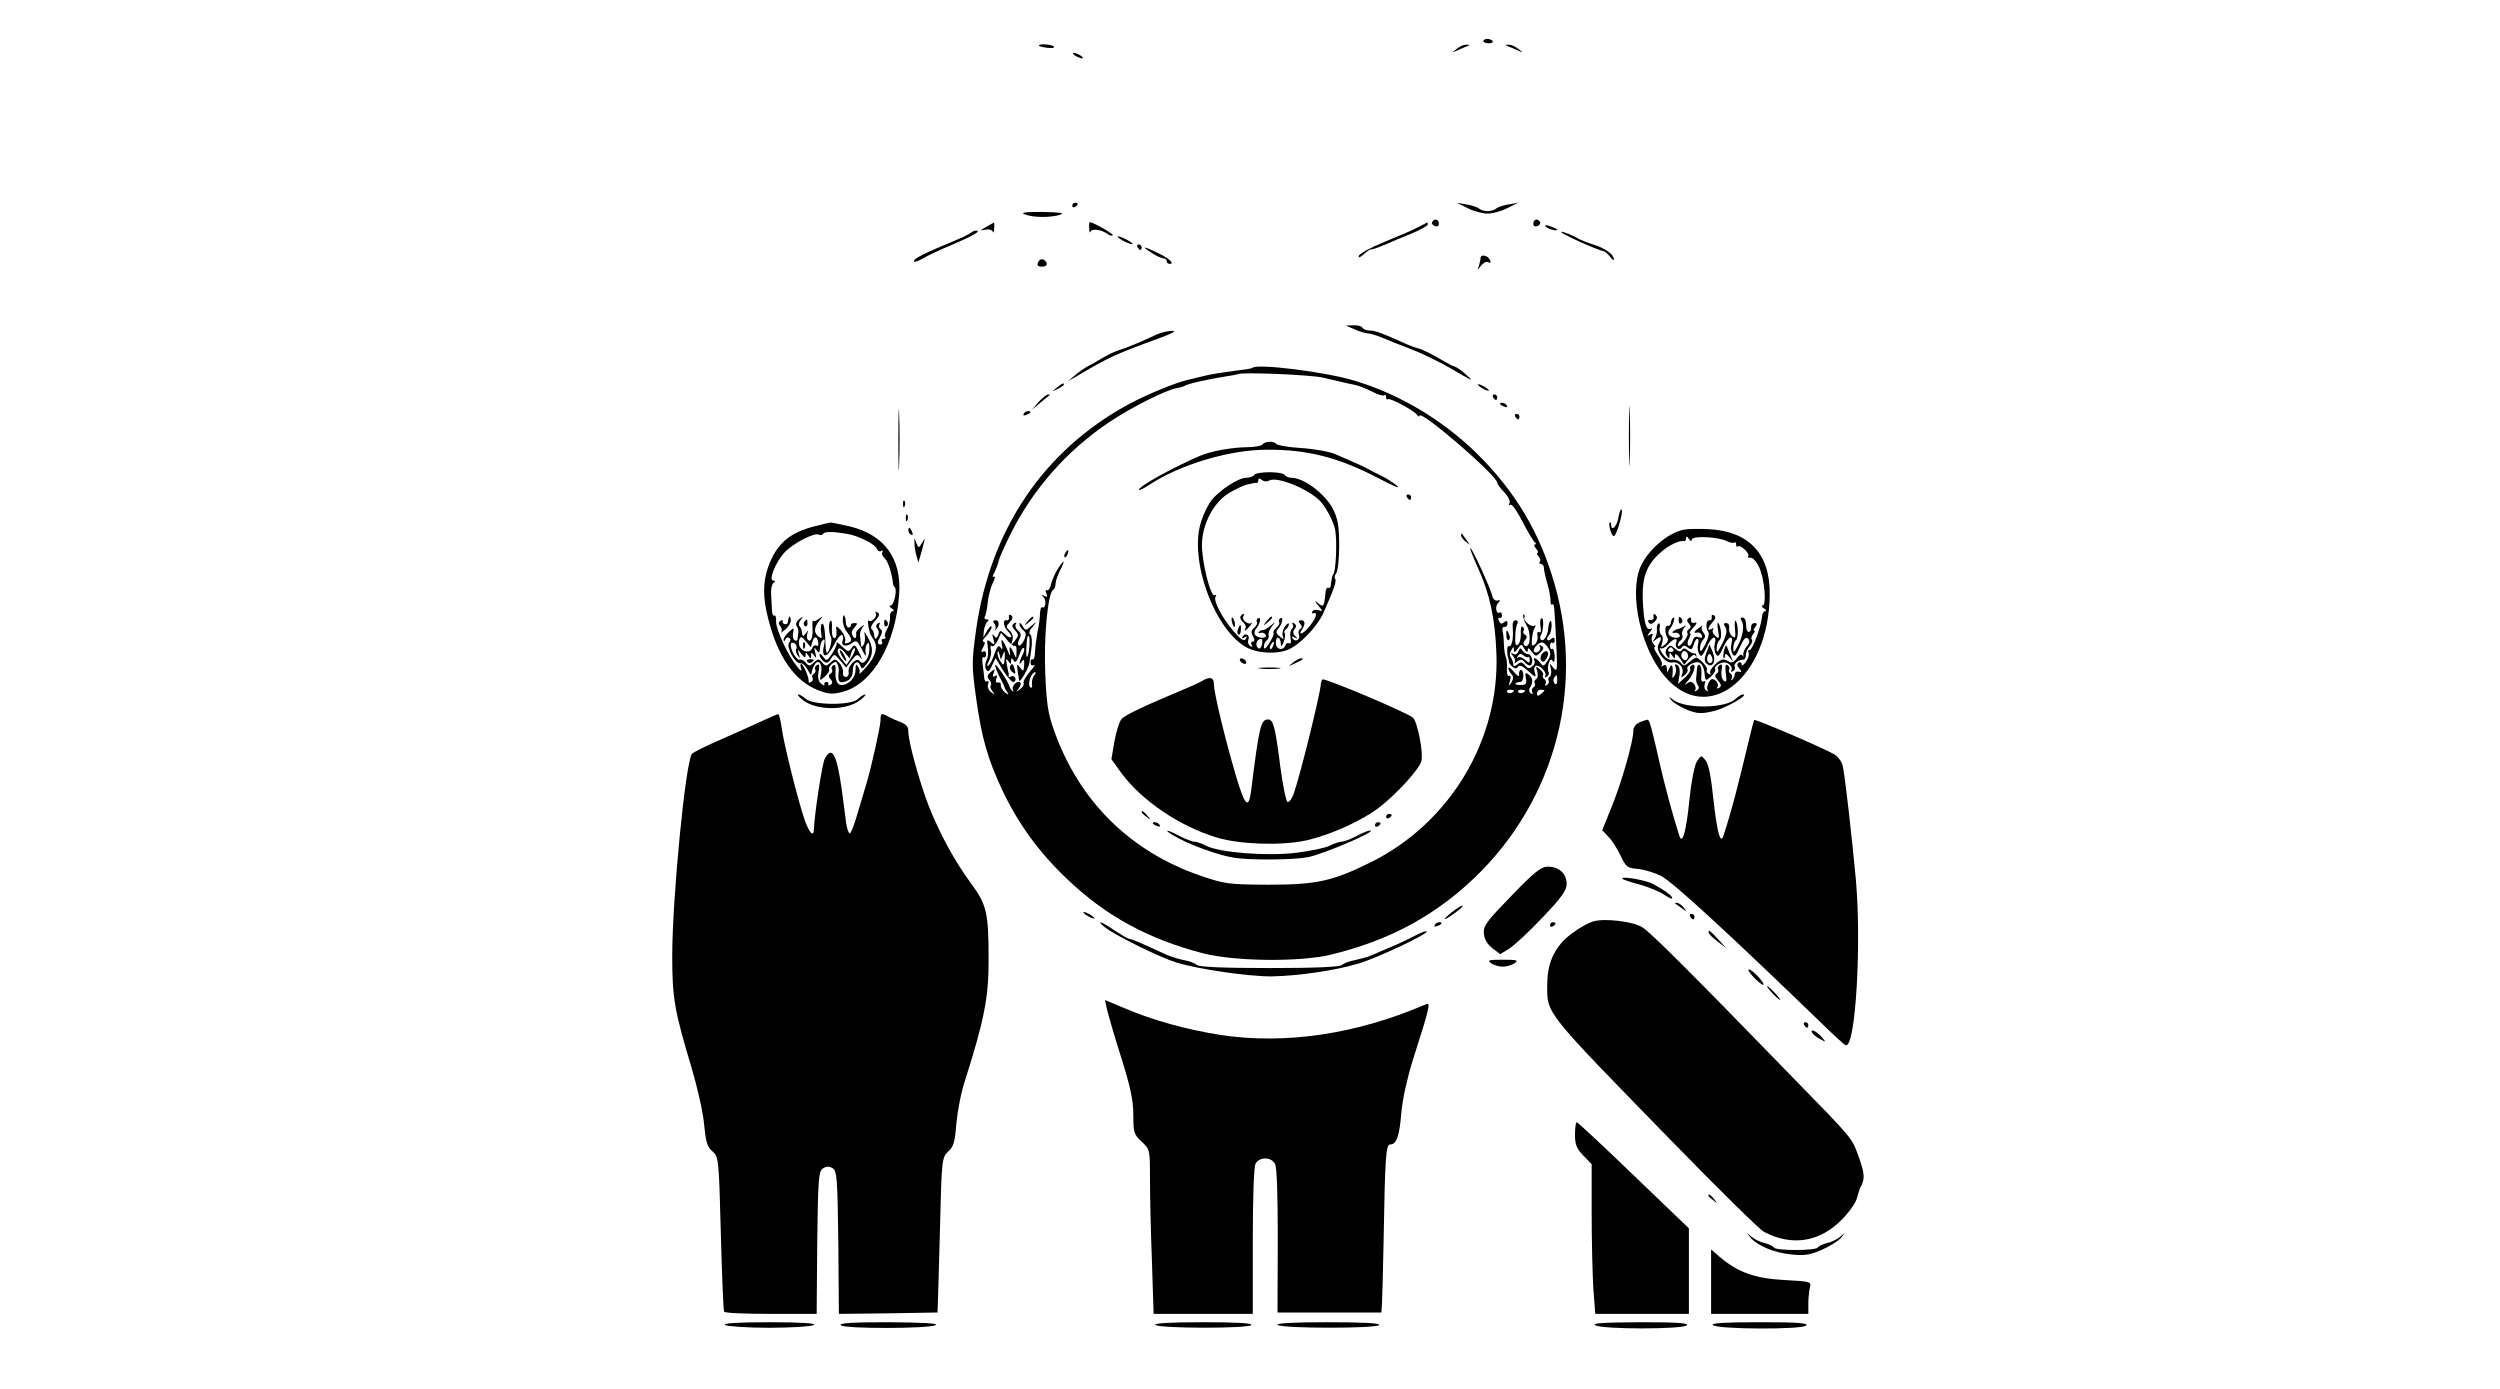 <?xml version="1.0" standalone="no"?>
<!DOCTYPE svg PUBLIC "-//W3C//DTD SVG 20010904//EN"
 "http://www.w3.org/TR/2001/REC-SVG-20010904/DTD/svg10.dtd">
<svg version="1.0" xmlns="http://www.w3.org/2000/svg"
 width="900pt" height="500pt" viewBox="0 0 900 500"
 preserveAspectRatio="xMidYMid meet">

<g transform="translate(0,500) scale(0.1,-0.1)"
fill="#000000" stroke="none">
<path d="M5340 4852 c0 -4 9 -8 19 -8 11 0 17 4 15 8 -3 4 -12 8 -20 8 -8 0
-14 -4 -14 -8z"/>
<path d="M3740 4836 c0 -2 13 -6 29 -8 17 -2 28 -1 25 4 -5 8 -54 12 -54 4z"/>
<path d="M5244 4824 c-19 -15 -19 -15 1 -6 11 5 27 12 35 15 13 5 13 6 -1 6
-8 1 -24 -6 -35 -15z"/>
<path d="M5430 4833 c8 -3 24 -10 35 -15 20 -9 20 -9 1 6 -11 9 -27 16 -35 15
-14 0 -14 -1 -1 -6z"/>
<path d="M3870 4800 c8 -5 20 -10 25 -10 6 0 3 5 -5 10 -8 5 -19 10 -25 10 -5
0 -3 -5 5 -10z"/>
<path d="M3860 4259 c0 -5 5 -7 10 -4 6 3 10 8 10 11 0 2 -4 4 -10 4 -5 0 -10
-5 -10 -11z"/>
<path d="M5285 4250 c22 -11 54 -19 70 -19 17 0 48 8 70 19 l40 20 -35 -6
c-19 -3 -39 -10 -44 -15 -6 -5 -19 -9 -31 -9 -12 0 -25 4 -30 9 -6 5 -26 12
-45 15 l-35 6 40 -20z"/>
<path d="M3690 4228 c30 -12 98 -12 129 0 15 5 -6 8 -66 9 -65 0 -81 -2 -63
-9z"/>
<path d="M5156 4201 c-3 -5 1 -11 9 -15 9 -3 15 0 15 9 0 16 -16 20 -24 6z"/>
<path d="M5520 4195 c0 -9 6 -12 15 -9 8 4 12 10 9 15 -8 14 -24 10 -24 -6z"/>
<path d="M3550 4183 c-23 -13 -23 -14 -3 -10 12 3 24 0 27 -7 2 -6 5 -1 5 12
1 12 0 22 -1 21 -2 -1 -14 -8 -28 -16z"/>
<path d="M3921 4178 c0 -13 3 -18 5 -12 5 13 41 7 62 -9 7 -5 15 -7 18 -4 5 4
-70 47 -83 47 -2 0 -3 -10 -2 -22z"/>
<path d="M5105 4182 c-16 -9 -70 -32 -119 -52 -50 -20 -92 -43 -94 -51 -3 -9
3 -7 18 6 12 11 24 19 26 17 2 -1 23 6 47 16 23 10 68 29 100 42 31 13 57 27
57 32 0 4 -1 8 -2 7 -2 -1 -16 -8 -33 -17z"/>
<path d="M5570 4180 c8 -5 22 -9 30 -9 10 0 8 3 -5 9 -27 12 -43 12 -25 0z"/>
<path d="M3495 4162 c-6 -5 -30 -17 -55 -27 -108 -45 -150 -65 -150 -75 0 -5
15 -1 33 10 17 10 66 33 107 50 73 31 105 50 84 50 -6 0 -14 -4 -19 -8z"/>
<path d="M5620 4165 c0 -7 134 -67 153 -69 5 -1 15 -10 23 -20 8 -11 14 -15
14 -9 0 17 -32 40 -75 53 -22 7 -44 16 -50 19 -18 12 -65 31 -65 26z"/>
<path d="M4040 4135 c14 -8 30 -14 35 -14 6 0 -1 6 -15 14 -14 8 -29 14 -35
14 -5 0 1 -6 15 -14z"/>
<path d="M4095 4110 c3 -5 8 -10 11 -10 2 0 4 5 4 10 0 6 -5 10 -11 10 -5 0
-7 -4 -4 -10z"/>
<path d="M4145 4090 c17 -11 36 -20 43 -20 6 0 12 -4 12 -10 0 -5 5 -10 11
-10 19 0 -2 20 -44 40 -52 25 -60 25 -22 0z"/>
<path d="M5330 4071 c0 -5 -3 -18 -6 -28 -6 -17 -6 -17 8 1 8 10 20 16 26 12
8 -5 10 -2 6 8 -7 17 -34 22 -34 7z"/>
<path d="M3737 4055 c-5 -10 0 -15 14 -15 12 0 19 5 17 12 -6 18 -25 20 -31 3z"/>
<path d="M4875 3815 c17 -8 38 -14 47 -15 10 0 32 -7 50 -14 18 -8 65 -27 103
-41 39 -15 102 -45 140 -67 91 -53 96 -55 60 -24 -16 14 -33 25 -37 26 -4 0
-29 13 -56 29 -27 16 -60 32 -73 36 -13 3 -37 12 -54 20 -79 36 -105 45 -123
45 -12 0 -24 5 -27 10 -3 6 -18 10 -33 9 l-27 -1 30 -13z"/>
<path d="M4160 3794 c-19 -9 -48 -22 -65 -29 -16 -7 -46 -19 -65 -25 -19 -6
-48 -20 -65 -31 -16 -10 -39 -23 -50 -28 -11 -6 -31 -20 -45 -32 l-25 -21 25
14 c123 73 143 82 310 143 41 15 56 24 40 24 -14 0 -41 -6 -60 -15z"/>
<path d="M4509 3676 c-2 -3 -31 -7 -64 -11 -33 -4 -78 -11 -100 -16 -22 -5
-50 -12 -63 -15 -45 -9 -158 -56 -222 -91 -304 -166 -495 -450 -546 -810 -16
-116 -16 -130 0 -246 20 -143 41 -218 95 -333 57 -120 131 -222 232 -318 139
-133 291 -216 490 -268 113 -29 347 -32 459 -5 182 44 327 115 459 224 319
265 456 678 357 1075 -48 189 -132 343 -268 484 -125 130 -290 232 -460 283
-102 32 -353 63 -369 47z m256 -36 c74 -17 88 -21 114 -26 13 -3 40 -13 61
-24 21 -11 40 -16 44 -13 3 4 6 0 6 -7 0 -7 3 -11 6 -7 7 6 95 -41 106 -57 4
-6 8 -7 8 -3 0 26 280 -215 280 -241 0 -4 11 -20 26 -35 14 -15 22 -32 18 -39
-4 -6 -3 -8 3 -5 6 4 25 -24 44 -61 19 -37 39 -70 44 -74 6 -4 6 -8 1 -8 -5 0
-3 -7 4 -15 7 -8 9 -15 5 -15 -4 0 -2 -6 4 -13 6 -8 8 -17 4 -20 -3 -4 -2 -7
4 -7 5 0 10 -6 11 -12 0 -12 3 -25 18 -80 3 -13 6 -31 6 -41 -1 -9 2 -16 6
-13 7 4 8 0 15 -153 4 -85 3 -92 -11 -75 -14 18 -14 18 -9 -3 3 -13 1 -26 -4
-29 -5 -3 -7 -9 -4 -14 3 -5 0 -12 -6 -16 -7 -4 -9 -3 -5 4 3 6 2 13 -4 17 -6
4 -8 10 -5 15 3 4 -3 14 -12 21 -14 12 -15 11 -9 -8 4 -12 2 -24 -4 -28 -6 -3
-8 -10 -5 -15 3 -5 1 -11 -5 -15 -6 -4 -7 -11 -4 -17 4 -7 2 -8 -5 -4 -6 4 -8
13 -4 19 13 20 12 36 -3 48 -13 10 -14 8 -11 -12 4 -21 1 -25 -19 -25 -13 0
-21 2 -18 6 3 3 11 5 17 5 6 0 11 10 11 23 0 12 -4 21 -9 20 -6 -2 -8 -10 -6
-18 1 -8 -6 -3 -18 10 -11 14 -20 20 -21 15 0 -6 5 -16 11 -22 8 -8 8 -16 0
-30 -11 -16 -11 -15 -5 6 4 14 2 21 -3 18 -6 -4 -9 7 -8 26 1 18 -1 36 -4 42
-3 5 -6 25 -7 45 0 19 -3 42 -5 50 -2 8 1 14 7 13 6 -1 11 5 11 12 0 10 -4 12
-12 5 -9 -8 -14 -6 -19 5 -3 9 -2 14 2 11 5 -3 9 1 9 9 0 8 -4 12 -8 10 -13
-8 -18 22 -6 34 9 10 9 12 -2 9 -8 -2 -17 6 -19 17 -5 25 -74 176 -79 172 -2
-2 11 -35 28 -72 42 -93 61 -180 66 -305 13 -313 -167 -613 -452 -754 -137
-68 -194 -81 -370 -81 -143 1 -154 2 -245 33 -254 88 -438 271 -527 527 -20
55 -26 97 -30 199 -6 129 9 290 28 302 5 3 9 13 9 22 0 9 7 30 15 46 21 40 18
46 -5 11 -11 -16 -22 -42 -26 -57 -3 -16 -10 -26 -15 -23 -5 4 -6 -2 -2 -11 5
-13 3 -15 -8 -9 -11 6 -11 5 -2 -5 11 -12 7 -44 -6 -36 -3 2 -6 -8 -7 -22 0
-15 -4 -45 -9 -67 -4 -22 -8 -54 -9 -72 0 -17 -4 -29 -8 -27 -5 3 -8 -2 -8
-11 0 -10 5 -13 13 -9 6 5 0 -7 -16 -25 -15 -18 -25 -36 -22 -41 3 -4 -3 -14
-13 -21 -15 -12 -16 -12 -5 2 7 9 10 19 6 22 -10 10 -34 -14 -26 -27 3 -6 2
-7 -3 -3 -5 5 -9 12 -10 15 -1 13 -47 83 -51 78 -2 -2 4 -19 13 -38 10 -18 18
-35 19 -38 0 -3 4 -12 10 -20 8 -13 6 -13 -8 -2 -9 8 -15 19 -14 25 1 7 -3 11
-10 10 -8 -2 -10 4 -6 14 4 11 3 14 -5 9 -8 -5 -10 -1 -5 11 6 16 5 16 -10 4
-13 -11 -15 -17 -6 -28 7 -7 9 -16 6 -20 -4 -3 -1 -13 6 -22 10 -14 10 -14 -5
-3 -10 8 -14 20 -11 29 4 9 2 14 -3 10 -6 -3 -11 4 -11 16 -1 12 -4 34 -6 49
-2 15 0 25 4 22 5 -3 9 2 9 11 0 9 -5 13 -11 9 -8 -4 -8 0 0 15 8 14 8 21 1
21 -5 0 -1 9 10 20 11 11 20 26 20 33 -1 6 -7 1 -16 -13 l-14 -25 2 25 c2 14
8 28 13 32 6 5 5 8 -3 8 -7 0 -10 5 -6 12 4 6 8 29 10 50 2 21 10 52 18 69 8
16 10 26 4 23 -6 -4 -5 3 2 15 6 12 13 31 15 41 2 10 22 56 45 101 79 158 201
297 353 399 77 52 206 117 245 123 9 1 22 5 27 8 12 8 96 26 149 34 22 3 41 7
43 8 8 8 265 -2 308 -13z m-1042 -1072 c-6 -7 -9 -21 -8 -31 2 -9 0 -15 -5
-12 -13 8 1 55 17 55 3 0 1 -6 -4 -12z m1883 -18 c0 -12 -4 -16 -9 -11 -5 5
-6 14 -3 20 10 15 12 14 12 -9z m-156 -36 c0 -8 -19 -13 -24 -6 -3 5 1 9 9 9
8 0 15 -2 15 -3z m40 0 c0 -8 -19 -13 -24 -6 -3 5 1 9 9 9 8 0 15 -2 15 -3z
m70 1 c0 -2 -6 -8 -13 -14 -10 -8 -14 -7 -14 2 0 8 6 14 14 14 7 0 13 -1 13
-2z"/>
<path d="M4545 3400 c-3 -5 -30 -10 -58 -10 -56 -1 -127 -14 -167 -31 -102
-44 -220 -110 -220 -122 0 -4 17 4 38 18 109 72 288 126 422 126 148 1 261
-28 409 -106 47 -25 75 -36 61 -24 -14 11 -38 27 -55 35 -16 8 -37 18 -45 23
-14 8 -39 20 -123 56 -20 9 -75 19 -122 22 -47 3 -88 10 -91 15 -7 11 -41 10
-49 -2z"/>
<path d="M4515 3290 c-3 -5 -16 -10 -29 -10 -28 0 -96 -45 -125 -81 -11 -15
-28 -48 -36 -74 -48 -139 50 -402 169 -459 38 -18 102 -21 140 -6 43 16 107
82 131 135 38 86 48 115 41 122 -3 3 -1 12 4 19 6 6 11 51 11 98 0 69 -4 96
-21 131 -27 55 -105 115 -151 115 -10 0 -21 5 -24 10 -3 6 -28 10 -55 10 -27
0 -52 -4 -55 -10z m54 -20 c29 17 151 -34 189 -80 21 -26 45 -74 49 -100 7
-44 2 -146 -7 -157 -4 -4 -7 -22 -9 -39 0 -8 -5 -13 -9 -10 -4 2 -9 -4 -10
-15 -5 -56 -7 -58 -32 -36 -8 6 -6 1 5 -12 17 -21 18 -24 3 -18 -10 3 -20 2
-23 -4 -4 -5 -3 -8 2 -7 17 6 13 -13 -9 -42 -21 -29 -48 -43 -31 -17 13 20 12
34 -3 34 -10 0 -11 -4 -3 -13 7 -8 7 -14 0 -18 -6 -4 -8 -13 -5 -20 7 -18 -12
-30 -22 -15 -5 8 -3 9 7 4 11 -6 12 -5 2 5 -9 9 -9 17 -2 26 7 8 6 14 -2 20
-7 4 -9 3 -5 -4 3 -6 2 -13 -3 -16 -5 -4 -8 -18 -5 -32 3 -15 1 -23 -5 -20 -5
3 -11 1 -13 -6 -8 -23 -35 -17 -35 8 0 26 17 23 18 -4 0 -12 3 -10 10 6 5 13
7 28 4 32 -3 5 -1 11 5 15 5 3 10 11 10 18 0 6 -6 2 -14 -8 -8 -11 -11 -26 -8
-35 5 -13 3 -13 -11 -1 -14 11 -15 17 -5 28 15 18 20 45 7 37 -5 -3 -7 -9 -4
-14 3 -4 -2 -13 -10 -20 -8 -7 -13 -15 -10 -19 2 -4 -5 -20 -16 -37 -13 -20
-19 -24 -19 -12 0 9 5 20 11 23 5 4 8 12 6 18 -2 7 3 21 12 32 15 19 15 19 -4
3 -11 -9 -24 -17 -28 -16 -5 0 -12 -3 -15 -7 -4 -4 -1 -5 7 -3 7 2 15 -2 18
-8 5 -14 -29 -13 -39 1 -4 5 -2 16 5 23 14 17 19 44 6 36 -5 -3 -7 -9 -4 -14
3 -4 -2 -13 -10 -20 -11 -9 -12 -17 -4 -31 7 -13 6 -19 -1 -19 -6 0 -8 -5 -4
-12 5 -7 3 -8 -5 -4 -7 5 -10 14 -7 22 7 17 -10 28 -20 13 -5 -8 -3 -9 6 -4 9
6 11 4 5 -5 -6 -10 -17 -4 -43 26 -42 49 -75 111 -66 126 4 6 3 8 -3 5 -15 -9
-48 126 -46 186 2 73 44 151 99 183 24 14 52 27 61 29 10 2 20 4 23 5 3 1 8 2
13 1 4 0 7 4 7 10 0 8 4 8 13 1 7 -6 18 -7 26 -2z m-26 -591 c-4 -13 -9 -17
-15 -11 -11 11 -3 32 12 32 4 0 6 -9 3 -21z m40 -4 c-3 -9 -8 -14 -10 -11 -3
3 -2 9 2 15 9 16 15 13 8 -4z"/>
<path d="M4466 2781 c-3 -5 1 -14 9 -21 8 -7 12 -16 9 -21 -10 -16 3 -9 17 9
7 9 9 14 5 10 -11 -10 -38 11 -30 23 3 5 3 9 0 9 -3 0 -7 -4 -10 -9z"/>
<path d="M4434 2766 c1 -8 5 -18 8 -22 4 -3 5 1 4 10 -1 8 -5 18 -8 22 -4 3
-5 -1 -4 -10z"/>
<path d="M4559 2763 c-13 -16 -12 -17 4 -4 16 13 21 21 13 21 -2 0 -10 -8 -17
-17z"/>
<path d="M4457 2735 c-4 -8 -3 -16 1 -19 4 -3 9 4 9 15 2 23 -3 25 -10 4z"/>
<path d="M5065 3210 c3 -5 8 -10 11 -10 2 0 4 5 4 10 0 6 -5 10 -11 10 -5 0
-7 -4 -4 -10z"/>
<path d="M5260 3073 c0 -6 8 -17 18 -24 16 -13 16 -13 2 6 -8 11 -16 22 -17
24 -2 2 -3 0 -3 -6z"/>
<path d="M3835 3009 c-4 -6 -5 -12 -2 -15 2 -3 7 2 10 11 7 17 1 20 -8 4z"/>
<path d="M3632 2778 c2 -7 -2 -12 -9 -11 -14 3 -11 -23 5 -39 20 -20 13 -32
-8 -13 -18 17 -20 17 -26 1 -5 -14 -9 -15 -16 -4 -6 8 -7 5 -2 -12 6 -22 5
-23 -9 -12 -14 12 -15 9 -11 -17 3 -17 1 -39 -5 -49 -5 -10 -6 -24 -1 -32 7
-11 11 -8 21 13 l13 28 28 -46 c16 -25 33 -43 38 -40 6 4 8 11 4 16 -3 5 -10
7 -15 3 -5 -3 -9 -2 -8 3 1 4 1 10 -1 13 -1 3 -3 16 -6 30 -3 19 -2 21 6 10 9
-13 10 -13 10 0 0 12 2 12 9 2 6 -10 11 -5 20 19 6 18 14 30 17 26 3 -3 1 -14
-5 -25 -13 -25 -14 -43 -2 -23 7 10 9 6 8 -13 -2 -24 -3 -25 -15 -9 -13 18
-13 14 -3 -47 2 -11 35 46 37 64 2 12 5 38 8 58 2 21 0 41 -5 44 -6 3 -3 15 8
27 18 22 18 22 -4 4 -20 -18 -22 -18 -32 0 -6 10 -11 13 -11 7 0 -6 6 -17 14
-23 11 -9 11 -17 3 -35 -7 -14 -15 -22 -19 -20 -5 3 -4 13 2 24 7 13 6 21 -5
30 -8 7 -12 17 -8 23 4 6 1 7 -6 3 -9 -6 -9 -12 3 -25 14 -16 14 -19 0 -37
-15 -19 -15 -19 -9 2 3 13 -1 26 -10 34 -14 12 -14 15 0 30 11 12 13 20 5 25
-6 4 -9 1 -8 -7z m19 -103 c9 0 9 -1 8 -32 0 -14 -2 -13 -9 5 -5 12 -11 22
-14 22 -2 0 -2 -10 0 -22 2 -13 -1 -9 -8 9 -16 40 -28 52 -21 21 3 -17 2 -19
-5 -9 -7 10 -12 5 -22 -23 -6 -19 -16 -39 -22 -42 -6 -4 -5 3 2 16 6 12 10 31
7 41 -3 10 -1 17 4 13 5 -3 14 7 21 21 l12 27 19 -23 c11 -13 23 -24 28 -24z
m55 0 c-4 -48 -14 -55 -11 -8 2 41 3 43 9 43 2 0 3 -16 2 -35z m-95 -30 c6 15
7 12 6 -13 -2 -28 -4 -30 -14 -15 -7 9 -12 24 -12 32 1 10 3 9 7 -4 l5 -20 8
20z"/>
<path d="M5484 2778 c1 -7 6 -20 11 -28 19 -30 14 -87 -6 -74 -6 4 -6 11 1 19
8 9 8 15 0 20 -6 3 -8 10 -5 15 3 5 1 11 -4 14 -5 3 -7 -8 -6 -24 1 -16 -3
-34 -10 -40 -9 -7 -11 0 -10 28 0 21 4 42 8 48 3 6 0 11 -7 11 -9 0 -12 -11
-10 -31 3 -36 -4 -68 -15 -62 -6 4 -7 -28 -1 -44 1 -3 2 -8 2 -12 -1 -3 5 -11
12 -18 11 -8 16 -8 21 0 5 8 17 2 38 -17 22 -20 28 -23 24 -10 -11 29 3 40 24
21 10 -9 16 -21 12 -27 -3 -6 -1 -7 6 -3 6 4 9 12 6 17 -4 5 -3 19 0 30 5 16
9 18 15 9 5 -8 7 0 7 18 -1 17 -5 28 -9 26 -5 -3 -8 2 -8 11 0 9 4 14 8 11 5
-3 9 1 9 9 0 11 -4 12 -14 4 -13 -12 -19 2 -6 15 4 4 8 18 9 32 0 13 -2 22 -5
18 -3 -3 -6 -13 -7 -22 -1 -27 -15 -52 -25 -46 -5 3 -6 11 -2 17 10 16 12 67
2 61 -4 -2 -6 -16 -3 -30 3 -15 1 -23 -5 -20 -6 4 -8 -2 -6 -13 2 -11 -2 -25
-10 -31 -10 -8 -12 -5 -10 18 1 16 5 35 10 42 5 8 4 11 -2 7 -10 -7 -42 21
-35 30 2 3 1 7 -1 10 -3 3 -5 -1 -3 -9z m91 -113 c9 -15 8 -26 -4 -44 -13 -21
-16 -21 -26 -7 -13 17 -30 23 -21 7 3 -5 0 -14 -8 -20 -10 -9 -16 -8 -26 4
-10 12 -16 13 -26 4 -8 -6 -15 -9 -15 -5 -1 3 -2 9 -3 14 -1 4 -4 12 -8 17 -4
6 -3 17 3 25 7 13 9 13 9 1 0 -11 4 -10 14 4 13 18 13 18 24 -1 8 -13 11 -14
12 -5 0 11 4 9 14 -5 14 -18 16 -18 31 -3 13 13 14 18 4 24 -7 5 -10 4 -5 -3
7 -11 -12 -28 -21 -18 -8 8 17 36 30 33 6 -1 16 -11 22 -22z"/>
<path d="M5466 2655 c-3 -10 -11 -13 -18 -9 -10 6 -11 5 -1 -8 7 -8 9 -19 5
-24 -4 -4 0 -3 9 4 13 10 19 9 29 -3 7 -8 16 -13 20 -10 12 8 5 40 -9 40 -6 0
-15 6 -20 13 -7 11 -9 10 -15 -3z m36 -20 c2 3 5 -2 5 -10 0 -13 -2 -13 -17 0
-9 8 -20 12 -25 8 -4 -5 -5 -2 -1 5 6 9 11 10 20 3 7 -6 15 -9 18 -6z"/>
<path d="M5552 2647 c-6 -7 -8 -18 -4 -24 6 -9 11 -6 20 7 13 22 0 36 -16 17z"/>
<path d="M3699 2763 c-13 -16 -12 -17 4 -4 9 7 17 15 17 17 0 8 -8 3 -21 -13z"/>
<path d="M3580 2755 c5 -7 6 -16 2 -21 -4 -5 -3 -5 2 -1 15 12 15 34 0 34 -9
0 -11 -4 -4 -12z"/>
<path d="M5423 2711 c0 -11 5 -18 9 -15 4 3 5 11 1 19 -7 21 -12 19 -10 -4z"/>
<path d="M4465 2620 c3 -5 11 -10 16 -10 6 0 7 5 4 10 -3 6 -11 10 -16 10 -6
0 -7 -4 -4 -10z"/>
<path d="M4654 2614 c-18 -14 -18 -14 6 -3 31 14 36 19 24 19 -6 0 -19 -7 -30
-16z"/>
<path d="M3636 2601 c-3 -5 1 -14 8 -20 12 -10 13 -8 9 8 -6 23 -9 25 -17 12z"/>
<path d="M4538 2593 c17 -2 47 -2 65 0 17 2 3 4 -33 4 -36 0 -50 -2 -32 -4z"/>
<path d="M4330 2550 c-8 -5 -31 -16 -50 -24 -156 -65 -230 -100 -242 -114 -8
-9 -20 -46 -26 -81 l-11 -64 36 -50 c73 -99 210 -192 343 -232 83 -25 230 -30
320 -11 87 19 206 72 270 123 64 51 139 134 147 163 8 29 -14 141 -30 156 -17
17 -320 145 -326 138 -3 -3 -6 -11 -6 -17 -2 -35 -75 -332 -98 -395 -6 -18
-16 -31 -22 -29 -5 2 -17 59 -26 128 -18 142 -25 169 -44 169 -26 0 -32 -24
-61 -257 -9 -70 -23 -54 -57 62 -40 138 -77 292 -77 323 0 23 -14 27 -40 12z"/>
<path d="M4110 2076 c0 -2 8 -10 18 -17 15 -13 16 -12 3 4 -13 16 -21 21 -21
13z"/>
<path d="M4990 2059 c0 -5 5 -7 10 -4 6 3 10 8 10 11 0 2 -4 4 -10 4 -5 0 -10
-5 -10 -11z"/>
<path d="M4150 2036 c0 -2 7 -7 16 -10 8 -3 12 -2 9 4 -6 10 -25 14 -25 6z"/>
<path d="M4950 2029 c0 -5 5 -7 10 -4 6 3 10 8 10 11 0 2 -4 4 -10 4 -5 0 -10
-5 -10 -11z"/>
<path d="M4225 1992 c50 -31 161 -71 218 -80 58 -9 212 -8 265 2 56 11 255 96
224 96 -7 0 -29 -9 -49 -20 -21 -11 -45 -20 -53 -20 -8 0 -27 -7 -42 -14 -15
-8 -70 -20 -122 -26 -107 -13 -276 1 -323 25 -16 8 -35 15 -43 15 -8 0 -32 9
-53 20 -46 25 -63 26 -22 2z"/>
<path d="M3804 3604 c-18 -14 -18 -15 4 -4 12 6 22 13 22 15 0 8 -5 6 -26 -11z"/>
<path d="M5320 3616 c0 -3 9 -10 20 -16 11 -6 20 -8 20 -6 0 3 -9 10 -20 16
-11 6 -20 8 -20 6z"/>
<path d="M5864 3430 c0 -96 2 -136 3 -87 2 48 2 126 0 175 -1 48 -3 8 -3 -88z"/>
<path d="M3234 3415 c0 -99 2 -138 3 -87 2 51 2 132 0 180 -1 48 -3 6 -3 -93z"/>
<path d="M3739 3553 l-24 -28 30 25 c17 14 32 26 34 28 2 1 0 2 -6 2 -5 0 -20
-12 -34 -27z"/>
<path d="M5375 3570 c3 -5 8 -10 11 -10 2 0 4 5 4 10 0 6 -5 10 -11 10 -5 0
-7 -4 -4 -10z"/>
<path d="M5400 3546 c0 -2 7 -7 16 -10 8 -3 12 -2 9 4 -6 10 -25 14 -25 6z"/>
<path d="M3685 3510 c-3 -6 1 -7 9 -4 18 7 21 14 7 14 -6 0 -13 -4 -16 -10z"/>
<path d="M5455 3500 c3 -5 8 -10 11 -10 2 0 4 5 4 10 0 6 -5 10 -11 10 -5 0
-7 -4 -4 -10z"/>
<path d="M3251 3184 c0 -11 3 -14 6 -6 3 7 2 16 -1 19 -3 4 -6 -2 -5 -13z"/>
<path d="M5826 3135 c-6 -32 -26 -50 -26 -23 0 6 -2 9 -5 7 -6 -7 6 -49 15
-49 9 0 35 89 28 96 -3 3 -9 -11 -12 -31z"/>
<path d="M3261 3134 c0 -11 3 -14 6 -6 3 7 2 16 -1 19 -3 4 -6 -2 -5 -13z"/>
<path d="M2935 3106 c-93 -23 -140 -64 -170 -148 -19 -55 -19 -111 1 -187 34
-136 96 -224 180 -256 39 -15 52 -15 90 -5 107 30 189 174 201 351 9 129 -54
214 -178 244 -35 8 -66 14 -69 14 -3 0 -28 -6 -55 -13z m125 -30 c38 -9 91
-36 97 -52 3 -8 10 -11 16 -7 5 3 7 1 4 -4 -4 -6 0 -16 8 -23 12 -10 27 -58
30 -92 0 -3 3 -9 6 -12 10 -10 -3 -66 -15 -66 -6 0 -4 -5 4 -10 8 -5 10 -10 4
-10 -6 0 -11 -10 -10 -22 1 -13 -4 -32 -11 -44 -7 -11 -10 -24 -6 -27 3 -4 1
-7 -6 -7 -7 0 -9 -4 -6 -10 3 -5 1 -10 -4 -10 -14 0 -14 6 -1 30 7 13 7 21 0
25 -6 4 -7 11 -4 17 4 7 2 8 -5 4 -8 -5 -9 -12 -2 -20 6 -7 6 -17 1 -26 -9
-14 -11 -13 -14 9 0 5 -4 13 -9 17 -4 4 2 18 14 30 15 16 17 24 8 29 -7 5 -10
4 -6 -2 7 -12 -16 -36 -26 -27 -4 5 -3 -16 2 -33 1 -2 2 -6 2 -10 1 -5 7 -16
14 -26 17 -25 8 -60 -27 -99 -16 -18 -27 -28 -24 -23 2 6 1 17 -5 25 -6 11 -9
9 -9 -11 0 -27 -21 -51 -46 -55 -19 -3 -28 15 -26 49 2 18 -2 26 -8 22 -6 -3
-8 -10 -5 -15 3 -5 1 -12 -5 -15 -8 -5 -8 -11 0 -20 8 -9 8 -15 0 -20 -6 -4
-9 -3 -8 2 2 4 -1 8 -7 8 -5 0 -9 -4 -7 -9 2 -5 -4 -4 -12 3 -10 9 -13 22 -9
43 4 23 3 29 -6 24 -6 -4 -9 -11 -6 -16 3 -5 1 -11 -5 -15 -6 -4 -8 -10 -5
-15 3 -5 1 -12 -5 -15 -6 -4 -10 -3 -9 2 3 11 -19 63 -27 63 -3 0 -3 -8 0 -17
4 -11 -2 -9 -14 7 -33 40 -77 134 -76 163 1 14 -2 23 -6 21 -4 -3 -9 6 -9 20
-1 14 -2 41 -3 59 -1 17 3 35 9 39 7 5 6 8 -1 8 -19 0 9 68 42 103 31 32 108
72 123 62 5 -3 12 -1 15 4 6 9 45 7 96 -3z"/>
<path d="M3034 2766 c1 -13 6 -30 12 -37 22 -28 23 -37 8 -43 -11 -4 -15 -2
-11 7 2 7 -4 24 -15 37 -12 14 -19 18 -18 10 4 -26 0 -41 -9 -36 -5 3 -7 19
-6 36 1 16 -1 28 -5 25 -8 -5 -7 -45 2 -60 5 -9 -7 -55 -15 -55 -2 0 -5 12 -5
28 -2 58 -6 81 -13 76 -4 -2 -5 -16 -3 -31 4 -22 3 -24 -10 -14 -17 14 -16 32
4 57 14 17 13 18 -1 7 -9 -7 -18 -11 -21 -8 -3 3 -4 -7 -3 -22 1 -16 0 -34 -3
-40 -6 -20 -22 -5 -16 15 5 14 4 15 -5 2 -10 -14 -12 -13 -15 9 0 5 -4 13 -8
17 -4 4 -2 14 5 23 11 14 10 14 -6 2 -10 -8 -14 -18 -9 -25 5 -6 7 -17 6 -23
-1 -7 -2 -18 -3 -24 0 -5 -5 -8 -10 -4 -6 3 -8 15 -6 26 4 21 4 21 -15 4 -11
-10 -20 -23 -19 -29 0 -6 3 -6 6 2 2 6 9 9 14 6 6 -4 6 -10 0 -18 -12 -15 22
-77 41 -74 6 2 17 -8 25 -22 7 -14 13 -22 14 -17 1 4 2 10 3 15 1 4 5 13 9 20
14 21 29 1 23 -31 -6 -30 -6 -30 14 -12 11 10 17 21 15 25 -3 4 2 13 10 20 12
10 16 9 21 -3 3 -8 5 -21 3 -28 -3 -26 1 -37 14 -35 24 3 37 18 37 41 0 29 18
42 27 19 5 -14 8 -14 24 7 23 30 24 58 3 95 -12 21 -15 23 -11 8 2 -12 1 -28
-4 -35 -7 -11 -9 -10 -10 4 -1 9 -2 23 -3 30 -1 6 3 19 8 27 10 13 9 13 -6 2
-10 -8 -17 -17 -16 -20 2 -20 -3 -25 -12 -12 -6 10 -4 20 6 31 12 14 12 16 0
16 -8 0 -14 -4 -13 -8 1 -4 -2 -7 -8 -8 -5 -1 -10 8 -10 18 0 11 -3 22 -6 25
-3 4 -5 -5 -5 -18z m0 -70 c-8 -21 10 -27 32 -12 17 13 20 11 37 -22 10 -21
16 -27 14 -16 -3 12 -1 28 4 35 6 10 9 4 9 -17 0 -34 -23 -63 -35 -44 -10 16
-44 -17 -40 -39 2 -10 -3 -18 -10 -18 -7 0 -12 7 -10 16 1 9 -4 24 -13 34 -14
15 -17 16 -32 2 -15 -14 -18 -14 -30 0 -12 14 -15 14 -30 0 -15 -14 -18 -14
-30 0 -7 8 -16 12 -21 10 -4 -3 -15 8 -24 24 -8 17 -11 32 -6 36 11 6 24 -11
17 -23 -2 -4 0 -14 6 -22 8 -12 9 -11 4 5 -6 20 -6 20 9 1 11 -14 15 -16 15
-5 0 12 2 12 10 -1 9 -13 10 -13 10 0 0 13 1 13 11 0 8 -12 9 -9 4 10 -5 19
-4 22 4 10 8 -11 11 -11 12 -2 3 27 4 31 13 39 5 4 6 -3 3 -17 -12 -49 8 -53
33 -6 12 25 27 43 31 40 4 -2 6 -11 3 -18z m-109 -5 c7 22 17 19 21 -6 1 -8
-2 -13 -7 -9 -5 3 -12 -1 -15 -9 -6 -18 -32 -16 -44 3 -4 7 -6 20 -2 28 4 12
9 11 23 -7 l18 -21 6 21z"/>
<path d="M3012 2685 c1 -5 -6 -23 -17 -39 -17 -26 -20 -27 -32 -10 -7 10 -13
13 -13 7 0 -6 6 -16 14 -23 12 -9 17 -8 27 8 12 19 13 19 34 -6 l21 -25 20 26
c18 23 21 23 32 9 7 -10 5 -2 -4 17 -15 31 -18 33 -28 18 -11 -15 -14 -14 -35
6 -12 12 -21 18 -19 12z m53 -34 c4 11 9 18 12 15 3 -3 -2 -18 -12 -33 l-18
-27 -18 23 c-11 13 -16 28 -12 34 4 6 13 2 24 -12 l18 -21 6 21z"/>
<path d="M3030 2640 c6 -11 13 -20 16 -20 2 0 0 9 -6 20 -6 11 -13 20 -16 20
-2 0 0 -9 6 -20z"/>
<path d="M2906 2618 c3 -5 10 -6 15 -3 13 9 11 12 -6 12 -8 0 -12 -4 -9 -9z"/>
<path d="M2891 2674 c0 -11 3 -14 6 -6 3 7 2 16 -1 19 -3 4 -6 -2 -5 -13z"/>
<path d="M2839 2775 c-1 -3 -2 -9 -3 -15 0 -5 -5 -9 -11 -7 -5 1 -9 6 -7 10 1
5 -2 6 -8 2 -8 -5 -8 -11 -1 -19 6 -7 7 -17 3 -22 -4 -5 2 -1 14 9 11 9 21 24
21 32 0 14 -6 21 -8 10z"/>
<path d="M2895 2761 c-3 -5 -2 -12 3 -15 5 -3 9 1 9 9 0 17 -3 19 -12 6z"/>
<path d="M3183 2755 c0 -8 4 -12 9 -9 5 3 6 10 3 15 -9 13 -12 11 -12 -6z"/>
<path d="M3270 3091 c0 -6 4 -13 10 -16 6 -3 7 1 4 9 -7 18 -14 21 -14 7z"/>
<path d="M6061 3093 c-59 -12 -130 -75 -156 -135 -41 -100 3 -294 89 -394 154
-179 374 -6 377 295 2 147 -74 228 -219 236 -37 2 -78 1 -91 -2z m29 -36 c0
15 96 11 126 -5 12 -6 24 -8 28 -5 3 3 6 0 6 -7 0 -7 3 -11 6 -7 8 8 44 -25
38 -35 -3 -5 0 -7 8 -6 7 2 21 -13 30 -32 20 -40 29 -140 13 -140 -5 0 -3 -5
5 -10 8 -5 10 -10 5 -10 -6 0 -11 -9 -12 -21 -3 -35 -34 -119 -44 -119 -6 0
-7 -4 -4 -10 3 -5 -1 -20 -9 -32 -9 -12 -16 -17 -16 -10 0 7 -5 10 -10 7 -8
-5 -7 -11 1 -21 10 -12 10 -15 -1 -12 -8 2 -14 -2 -15 -9 0 -6 -4 -15 -9 -20
-5 -4 -6 -3 -2 4 3 6 2 14 -4 18 -6 4 -8 10 -5 15 3 5 0 12 -6 16 -8 4 -9 -5
-6 -30 4 -29 2 -34 -8 -26 -7 6 -10 22 -7 37 3 18 1 24 -7 19 -6 -4 -9 -11 -6
-16 3 -5 0 -12 -5 -15 -8 -5 -6 -13 5 -25 12 -14 13 -20 4 -26 -7 -4 -10 -3
-6 3 4 6 0 16 -7 23 -12 9 -17 7 -25 -8 -6 -11 -7 -23 -3 -27 4 -5 2 -5 -5 -1
-7 4 -9 14 -6 23 4 10 2 14 -4 10 -7 -4 -10 4 -8 23 1 17 -1 33 -6 36 -5 3
-10 -4 -10 -15 -1 -12 -2 -27 -3 -33 -1 -7 2 -18 6 -25 6 -7 4 -14 -4 -19 -7
-4 -10 -4 -6 1 4 4 3 14 -3 22 -9 11 -15 11 -28 1 -9 -7 -6 -1 7 13 22 25 31
66 12 54 -6 -4 -8 -10 -5 -14 2 -5 -6 -18 -20 -31 l-24 -22 5 30 c3 18 0 33
-7 38 -8 5 -10 2 -7 -8 4 -8 2 -21 -3 -29 -8 -12 -10 -12 -8 1 3 33 -2 45 -11
25 -8 -18 -9 -18 -9 -2 -1 12 -6 16 -13 11 -7 -4 -10 -4 -6 1 4 4 -2 21 -13
36 -11 16 -17 29 -13 29 5 0 3 5 -3 11 -6 6 -9 18 -6 27 5 11 3 13 -8 7 -11
-7 -11 -5 1 10 8 10 10 16 4 12 -18 -10 -26 20 -30 102 -3 83 13 127 64 172
28 26 69 45 85 41 4 -1 7 4 7 11 0 8 4 7 10 -3 6 -9 10 -10 10 -3z"/>
<path d="M5953 2778 c1 -7 -4 -12 -11 -10 -8 1 -11 -2 -7 -8 5 -8 11 -8 21 1
7 6 11 15 8 20 -8 13 -14 11 -11 -3z"/>
<path d="M6162 2778 c2 -7 -2 -12 -8 -11 -12 2 -15 -27 -4 -42 4 -5 -1 -26
-11 -45 -14 -26 -19 -30 -19 -14 0 11 5 25 12 32 8 8 8 15 0 25 -7 8 -8 18 -4
23 4 4 -1 2 -10 -5 -21 -15 -23 -22 -7 -18 6 1 14 -4 16 -11 3 -8 -1 -10 -12
-6 -11 5 -18 0 -22 -15 -3 -11 -9 -18 -14 -15 -5 3 -5 14 1 25 6 10 8 19 4 19
-4 0 1 9 12 21 14 15 15 20 4 17 -8 -2 -14 3 -12 10 1 8 -2 11 -8 7 -8 -5 -8
-11 0 -20 8 -9 8 -15 0 -20 -6 -3 -8 -10 -5 -15 3 -4 -4 -19 -15 -31 -11 -13
-19 -19 -20 -12 0 6 5 15 11 18 6 4 8 13 5 20 -2 7 1 18 7 25 9 10 9 11 -3 4
-8 -5 -18 -9 -22 -9 -3 0 -10 -4 -15 -8 -4 -5 -2 -7 6 -5 7 2 15 -2 18 -8 5
-14 -29 -13 -39 1 -4 5 -2 16 5 23 12 15 20 48 9 37 -4 -4 -7 -12 -7 -18 -1
-7 -6 -11 -12 -10 -11 2 -10 -27 1 -46 3 -5 -2 -15 -11 -22 -14 -12 -15 -11
-9 8 4 12 2 24 -3 27 -5 4 -8 15 -6 26 2 12 0 18 -5 15 -4 -3 -7 -13 -5 -23 1
-9 -3 -24 -9 -32 -10 -13 -9 -13 7 -1 18 14 22 5 8 -18 -14 -21 24 -71 49 -66
23 5 44 -19 36 -41 -5 -14 -4 -15 9 -4 8 7 13 16 10 20 -6 9 12 23 32 26 15 3
27 -14 29 -38 3 -31 4 -31 24 -13 11 10 17 21 15 26 -6 8 13 23 30 24 17 2 35
-17 28 -28 -3 -6 -1 -7 6 -3 6 4 9 11 6 16 -6 9 13 25 30 25 6 0 10 7 10 16 0
9 6 24 14 33 8 9 11 19 8 23 -4 3 -2 12 4 20 6 7 8 13 4 13 -4 0 -2 6 4 13 8
10 7 14 -3 14 -7 0 -13 -7 -12 -16 1 -9 -3 -16 -9 -16 -5 0 -10 12 -9 26 0 15
-5 26 -13 26 -7 0 -9 -5 -4 -11 12 -16 6 -56 -13 -91 -14 -26 -16 -27 -16 -8
0 12 4 24 9 28 10 6 9 60 -1 70 -3 4 -4 -10 -2 -30 3 -30 1 -35 -11 -25 -7 6
-12 19 -10 29 2 10 -3 18 -11 18 -8 0 -10 -4 -5 -11 11 -14 7 -33 -13 -71 -14
-26 -16 -27 -16 -8 0 12 5 25 10 28 10 6 6 52 -5 63 -3 4 -3 -9 0 -27 5 -30 4
-33 -9 -21 -9 7 -13 17 -9 23 3 6 1 7 -5 3 -17 -10 -15 4 4 25 10 11 12 19 4
24 -6 4 -9 1 -8 -7z m11 -97 c-3 -11 -1 -27 4 -35 7 -13 12 -9 27 24 17 40 39
48 29 11 -3 -11 -1 -27 4 -35 7 -13 13 -8 27 25 13 29 21 38 29 30 7 -7 6 -16
-5 -28 -8 -10 -14 -24 -12 -31 1 -7 0 -8 -3 -2 -3 7 -11 3 -20 -9 -8 -13 -19
-18 -26 -14 -7 4 -16 8 -22 9 -16 1 -55 -38 -48 -49 3 -6 1 -7 -6 -3 -6 4 -9
11 -6 15 4 7 -19 34 -36 43 -4 2 -16 -5 -27 -15 -17 -15 -21 -16 -31 -3 -7 8
-21 13 -31 11 -12 -2 -25 6 -35 22 -10 14 -13 23 -7 19 5 -3 17 3 27 14 21 23
37 26 29 6 -7 -17 12 -31 21 -16 5 8 11 7 21 -1 12 -10 16 -8 21 9 3 12 9 22
13 22 5 0 6 -9 3 -19 -3 -11 -1 -27 4 -35 7 -13 12 -9 27 24 17 40 39 48 29
11z"/>
<path d="M6002 2667 c-7 -8 -7 -18 -2 -27 9 -13 10 -13 10 0 0 13 1 13 10 0 8
-13 10 -13 10 0 0 9 6 6 17 -9 l16 -24 18 22 c10 12 20 17 22 11 4 -7 5 -6 4
0 -2 7 -5 10 -8 8 -3 -2 -13 3 -22 10 -11 9 -17 10 -22 2 -5 -8 -12 -6 -25 5
-14 13 -19 13 -28 2z m22 -5 c3 -5 -1 -9 -9 -9 -8 0 -12 4 -9 9 3 4 7 8 9 8 2
0 6 -4 9 -8z m51 -32 c-5 -8 -11 -8 -17 -2 -6 6 -7 16 -3 22 5 8 11 8 17 2 6
-6 7 -16 3 -22z"/>
<path d="M6143 2650 c-8 -22 -8 -32 2 -40 21 -17 34 10 21 42 l-12 28 -11 -30z
m21 -32 c-9 -14 -23 2 -17 18 4 12 8 13 14 3 4 -7 5 -17 3 -21z"/>
<path d="M6207 2660 c-3 -13 -4 -26 -2 -29 3 -2 5 2 5 9 0 9 5 7 16 -6 15 -19
15 -19 6 1 -5 11 -11 27 -14 35 -3 10 -7 6 -11 -10z"/>
<path d="M6043 2765 c0 -8 4 -12 9 -9 5 3 6 10 3 15 -9 13 -12 11 -12 -6z"/>
<path d="M3292 3045 c0 -11 3 -31 7 -45 l7 -25 7 23 c4 12 9 32 12 45 6 21 5
21 -6 2 -12 -19 -12 -19 -20 0 -7 20 -8 20 -7 0z"/>
<path d="M2890 2480 c49 -39 158 -39 207 0 14 11 22 20 18 20 -5 0 -17 -7 -27
-17 -25 -23 -161 -22 -187 1 -10 9 -22 16 -27 16 -5 0 2 -9 16 -20z"/>
<path d="M6249 2485 c-35 -36 -182 -38 -226 -4 -16 13 -17 12 -5 -3 8 -9 33
-24 57 -34 37 -14 51 -14 94 -4 43 10 131 60 105 60 -5 0 -16 -7 -25 -15z"/>
<path d="M2745 2405 c-27 -13 -94 -42 -147 -66 -54 -23 -102 -47 -107 -53 -23
-29 -71 -520 -71 -729 0 -149 8 -196 70 -402 21 -71 42 -164 45 -205 6 -61 11
-79 30 -95 22 -20 23 -25 30 -295 4 -151 9 -278 12 -282 2 -5 78 -8 168 -8
l165 0 2 256 c3 232 5 258 21 268 12 8 22 8 35 0 15 -10 17 -36 20 -268 l2
-256 177 2 178 3 1 25 c1 14 4 139 8 279 6 249 7 254 30 276 19 17 24 35 29
101 4 43 17 113 31 154 70 220 86 302 85 443 0 161 -8 192 -62 265 -60 81
-117 186 -156 287 -33 88 -71 225 -71 262 0 17 -8 26 -27 33 -16 6 -36 15 -45
20 -25 14 -28 13 -28 -12 0 -21 -30 -156 -49 -223 -5 -16 -19 -65 -32 -107
-12 -43 -25 -78 -30 -78 -4 0 -10 17 -13 38 -2 20 -10 75 -16 122 -18 127 -35
157 -61 108 -9 -17 -37 -198 -39 -255 -1 -28 -17 -11 -33 35 -23 66 -75 272
-83 332 -4 28 -9 50 -13 49 -3 0 -28 -11 -56 -24z"/>
<path d="M5903 2400 c-14 -6 -23 -18 -23 -31 0 -38 -41 -182 -77 -271 l-35
-87 22 -23 c13 -13 32 -43 44 -68 19 -41 25 -45 61 -48 22 -2 60 -13 84 -25
40 -19 247 -210 578 -530 44 -43 84 -80 88 -80 35 -8 57 363 36 598 -14 151
-39 372 -47 407 -3 15 -16 33 -28 41 -28 18 -287 130 -291 125 -1 -1 -10 -34
-19 -73 -43 -179 -61 -250 -92 -345 -11 -31 -23 17 -36 135 -8 78 -17 124 -28
138 -16 19 -16 19 -31 -4 -9 -14 -20 -70 -27 -137 -11 -112 -25 -164 -36 -132
-23 72 -47 160 -66 240 -35 155 -42 180 -49 179 -3 0 -16 -4 -28 -9z"/>
<path d="M5441 1775 c-91 -94 -102 -108 -99 -137 2 -20 13 -38 31 -52 l28 -21
32 20 c18 11 72 61 120 112 69 72 87 98 87 121 0 36 -27 62 -67 62 -25 0 -47
-17 -132 -105z"/>
<path d="M5841 1836 c3 -3 32 -13 64 -21 31 -9 70 -25 86 -36 16 -11 29 -17
29 -12 0 8 -25 27 -70 51 -25 14 -119 30 -109 18z"/>
<path d="M6031 1747 c2 -1 13 -9 24 -17 19 -14 19 -14 6 3 -7 9 -18 17 -24 17
-6 0 -8 -1 -6 -3z"/>
<path d="M5225 1715 c-39 -32 -29 -32 15 0 19 14 30 25 24 25 -5 -1 -22 -12
-39 -25z"/>
<path d="M3900 1716 c0 -3 9 -10 20 -16 11 -6 20 -8 20 -6 0 3 -9 10 -20 16
-11 6 -20 8 -20 6z"/>
<path d="M6085 1700 c3 -5 8 -10 11 -10 2 0 4 5 4 10 0 6 -5 10 -11 10 -5 0
-7 -4 -4 -10z"/>
<path d="M5736 1683 c-29 -8 -88 -47 -112 -74 -37 -42 -54 -89 -54 -154 0
-107 -15 -88 458 -573 163 -167 308 -310 323 -317 101 -53 202 -36 281 46 26
26 50 61 53 76 4 15 10 36 16 45 13 26 11 47 -11 107 -23 64 -18 59 -235 281
-370 381 -511 522 -543 542 -33 21 -136 33 -176 21z"/>
<path d="M3980 1660 c36 -28 196 -107 255 -125 77 -24 262 -51 345 -50 95 2
226 21 310 46 68 20 254 108 246 116 -2 3 -22 -5 -43 -16 -21 -11 -60 -30 -88
-41 -27 -12 -59 -25 -70 -30 -11 -5 -36 -12 -55 -16 -19 -3 -41 -11 -49 -18
-10 -7 -92 -11 -261 -11 -169 0 -251 4 -261 11 -8 7 -30 15 -49 18 -19 4 -48
13 -65 21 -93 43 -122 55 -129 55 -5 0 -28 14 -53 30 -49 34 -71 40 -33 10z"/>
<path d="M5165 1670 c-3 -6 1 -7 9 -4 18 7 21 14 7 14 -6 0 -13 -4 -16 -10z"/>
<path d="M5580 1669 c0 -5 5 -7 10 -4 6 3 10 8 10 11 0 2 -4 4 -10 4 -5 0 -10
-5 -10 -11z"/>
<path d="M6151 1643 c0 -5 14 -19 32 -32 l32 -25 -29 32 c-31 33 -36 37 -35
25z"/>
<path d="M5367 1533 c9 -7 29 -13 43 -13 14 0 34 6 43 13 15 10 8 12 -43 12
-51 0 -57 -2 -43 -12z"/>
<path d="M6315 1480 c16 -16 31 -28 33 -25 6 6 -40 55 -52 55 -6 0 3 -13 19
-30z"/>
<path d="M6380 1425 c13 -14 26 -25 28 -25 3 0 -5 11 -18 25 -13 14 -26 25
-28 25 -3 0 5 -11 18 -25z"/>
<path d="M3985 1367 c4 -17 26 -95 51 -173 34 -108 44 -156 44 -208 0 -63 2
-70 30 -96 30 -28 30 -29 30 -137 0 -59 3 -192 7 -295 l6 -188 179 0 178 0 0
261 c0 160 4 268 10 280 14 25 56 25 70 -1 7 -13 10 -112 10 -277 l-1 -258
187 0 187 0 2 30 c1 17 4 120 6 230 5 299 8 345 24 345 23 0 33 31 40 116 4
46 21 123 40 184 63 198 67 213 47 204 -248 -107 -505 -145 -737 -110 -122 19
-245 53 -348 97 l-69 29 7 -33z"/>
<path d="M6495 1310 c3 -5 8 -10 11 -10 2 0 4 5 4 10 0 6 -5 10 -11 10 -5 0
-7 -4 -4 -10z"/>
<path d="M6525 1280 c3 -5 16 -15 28 -21 22 -12 22 -12 3 10 -19 21 -43 30
-31 11z"/>
<path d="M5670 915 c0 -36 6 -50 30 -75 l30 -31 0 -178 c0 -98 3 -219 6 -269
l7 -92 168 0 169 0 0 154 0 154 -199 191 c-109 105 -201 191 -205 191 -3 0 -6
-20 -6 -45z"/>
<path d="M6150 696 c0 -2 8 -10 18 -17 15 -13 16 -12 3 4 -13 16 -21 21 -21
13z"/>
<path d="M6300 547 c23 -30 86 -57 148 -63 47 -5 68 -2 109 16 28 12 60 32 70
43 18 22 18 22 -2 5 -11 -9 -32 -20 -48 -23 -15 -4 -30 -11 -33 -16 -7 -12
-151 -12 -158 0 -3 5 -18 12 -33 16 -16 3 -37 14 -48 23 -19 16 -19 16 -5 -1z"/>
<path d="M6160 386 l0 -116 175 0 175 0 0 38 c0 20 3 46 6 58 5 20 1 21 -94
26 -105 6 -164 27 -231 83 l-31 27 0 -116z"/>
<path d="M2610 230 c8 -5 80 -10 160 -10 80 0 152 5 160 10 10 6 -43 10 -160
10 -117 0 -170 -4 -160 -10z"/>
<path d="M3027 229 c13 -13 319 -13 342 1 10 6 -49 9 -168 10 -133 0 -182 -3
-174 -11z"/>
<path d="M4160 230 c20 -13 337 -13 345 0 4 7 -57 10 -177 10 -122 0 -178 -4
-168 -10z"/>
<path d="M4600 230 c20 -13 357 -13 365 0 4 7 -61 10 -187 10 -128 0 -188 -4
-178 -10z"/>
<path d="M5743 229 c25 -15 315 -15 330 0 8 8 -36 11 -168 11 -132 -1 -175 -3
-162 -11z"/>
<path d="M6166 230 c16 -16 321 -17 336 -2 9 9 -28 12 -167 12 -123 0 -176 -3
-169 -10z"/>
</g>
</svg>
